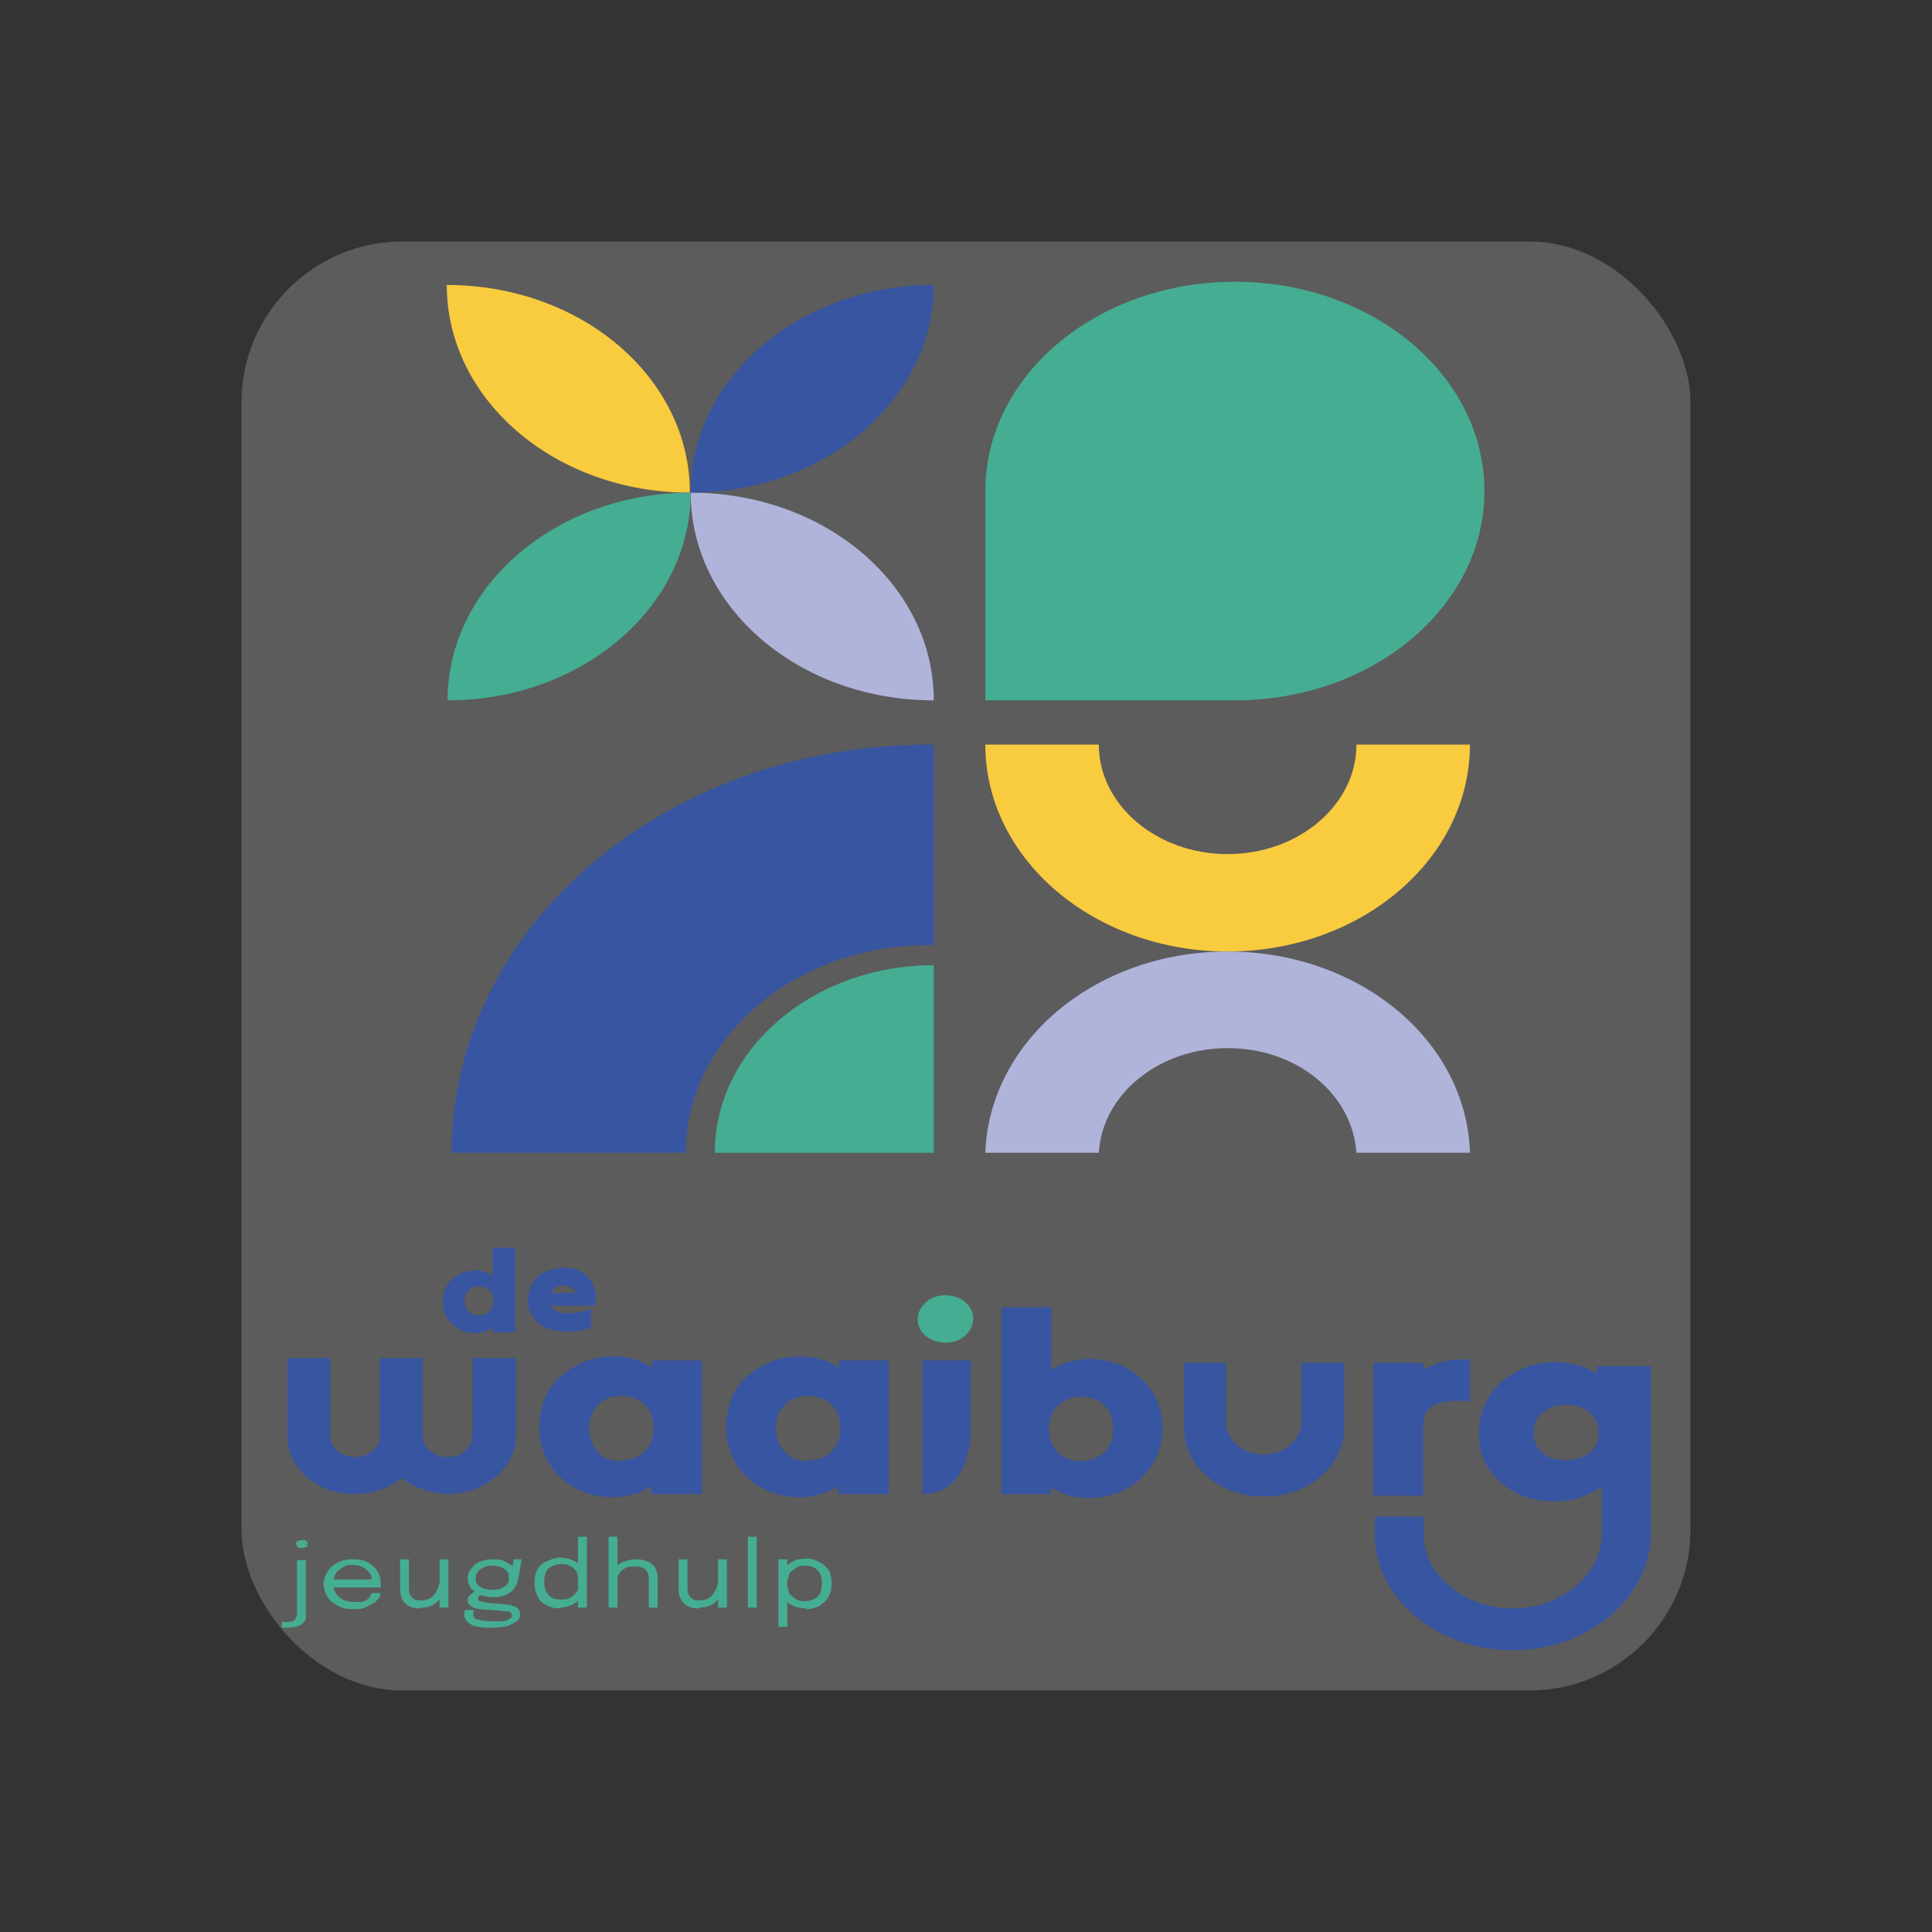 <?xml version="1.0" encoding="UTF-8"?>
<svg xmlns="http://www.w3.org/2000/svg" viewBox="0 0 24 24">
  <rect x="0" y="0" width="24" height="24" fill="#333333" stroke="none"/>
  <defs>
    <style>
      .cls-1 {
        fill: #f9cb3e;
      }

      .cls-2 {
        fill: #b0b4db;
      }

      .cls-3 {
        fill: #45ad92;
      }

      .cls-4 {
        fill: #3855a2;
      }

      .cls-5 {
        fill: #3855a1;
      }

      .cls-6 {
        fill: #fff;
        opacity: .2;
      }
    </style>
  </defs>
  <rect id="Rectangle" class="cls-6" x="3" y="3" width="18" height="18" rx="2" ry="2"/>
  <g id="Laag_5" data-name="Laag 5">
    <path class="cls-5" d="M5.87,16.87v.97c0,.14-.14,.26-.31,.26s-.31-.12-.31-.26v-.97s-.53,0-.53,0v.96s0,.01,0,.01c0,.14-.14,.26-.31,.26s-.31-.12-.31-.26v-.97s-.53,0-.53,0v.97c0,.4,.37,.72,.83,.72,.23,0,.43-.07,.59-.2,.15,.12,.35,.19,.57,.2,.46,0,.84-.32,.85-.71v-.98s-.53,0-.53,0h0Z"/>
    <path class="cls-5" d="M11.45,16.9h.61s0,.89,0,.89c0,0,0,.77-.6,.77v-1.66h0Z"/>
    <path class="cls-3" d="M12.09,16.38c0,.16-.15,.3-.34,.3-.19,0-.35-.12-.35-.29,0-.16,.15-.3,.34-.3,.19,0,.35,.12,.35,.29"/>
    <path class="cls-5" d="M8.09,18.56s0-.03,0-.05c0-.02,0-.03,0-.05-.06,.04-.13,.08-.21,.1-.08,.02-.16,.04-.25,.04-.13,0-.25-.02-.36-.06s-.21-.1-.3-.18c-.09-.08-.15-.17-.2-.28-.05-.11-.07-.23-.07-.36,0-.13,.03-.25,.07-.36,.05-.11,.12-.2,.2-.27s.19-.13,.3-.18c.11-.04,.23-.06,.36-.06,.09,0,.18,.01,.26,.04,.08,.02,.15,.06,.21,.1,0-.02,0-.03,0-.05,0-.01,0-.03,0-.04,.1,0,.21,0,.31,0,.11,0,.21,0,.31,0,0,.27,0,.55,0,.83,0,.28,0,.56,0,.83-.1,0-.2,0-.31,0-.11,0-.21,0-.31,0m-.38-.42c.12,0,.22-.04,.29-.11,.07-.07,.11-.17,.11-.29,0-.12-.04-.22-.11-.29-.07-.07-.17-.11-.29-.11-.12,0-.22,.04-.29,.11-.07,.07-.11,.17-.11,.29s.04,.22,.11,.3,.17,.11,.29,.11"/>
    <path class="cls-5" d="M13.06,18.56c-.1,0-.2,0-.31,0-.1,0-.21,0-.31,0,0-.38,0-.77,0-1.16s0-.78,0-1.16c.1,0,.2,0,.31,0,.1,0,.21,0,.31,0,0,.13,0,.26,0,.39,0,.13,0,.26,0,.39,.06-.04,.13-.08,.21-.1,.08-.02,.16-.04,.25-.04,.12,0,.24,.02,.35,.06,.11,.04,.21,.1,.3,.18s.15,.17,.2,.27c.05,.11,.07,.22,.07,.35,0,.13-.02,.24-.07,.35-.05,.11-.12,.2-.2,.28-.09,.08-.18,.14-.3,.18-.11,.04-.23,.06-.36,.06-.09,0-.17-.01-.25-.04-.08-.02-.15-.06-.21-.1,0,.01,0,.03,0,.05v.05m.38-.42c.12,0,.22-.04,.29-.11s.11-.17,.11-.29c0-.12-.03-.22-.11-.29-.07-.07-.17-.11-.29-.11-.12,0-.21,.04-.29,.11-.07,.07-.11,.17-.11,.29s.04,.22,.11,.29c.07,.07,.17,.11,.29,.11"/>
    <path class="cls-5" d="M16.17,16.93v.72c0,.23-.21,.42-.47,.42s-.47-.18-.47-.41v-.73h-.52v.82c0,.47,.46,.85,1,.84,.55,0,.99-.39,.99-.86v-.8h-.52Z"/>
    <path class="cls-5" d="M17.06,18.59c0-.27,0-.55,0-.83,0-.28,0-.56,0-.83,.1,0,.21,0,.31,0,.11,0,.21,0,.31,0v.09c.08-.05,.17-.08,.26-.11,.1-.02,.2-.03,.32-.02,0,.09,0,.17,0,.26,0,.09,0,.17,0,.26-.2-.02-.34,0-.44,.04-.1,.05-.14,.14-.14,.25,0,.14,0,.29,0,.44,0,.15,0,.29,0,.44-.1,0-.2,0-.31,0s-.21,0-.31,0"/>
    <path class="cls-5" d="M10.41,18.56s0-.03,0-.05c0-.02,0-.03,0-.05-.06,.04-.13,.08-.21,.1-.08,.02-.16,.04-.25,.04-.13,0-.25-.02-.36-.06-.11-.04-.21-.1-.3-.18-.09-.08-.15-.17-.2-.28-.05-.11-.07-.23-.07-.36,0-.13,.03-.25,.07-.36s.12-.2,.2-.27c.09-.08,.19-.13,.3-.18,.11-.04,.23-.06,.36-.06,.09,0,.18,.01,.26,.04,.08,.02,.15,.06,.21,.1,0-.02,0-.03,0-.05s0-.03,0-.04c.1,0,.21,0,.31,0,.11,0,.21,0,.31,0,0,.27,0,.55,0,.83,0,.28,0,.56,0,.83-.1,0-.2,0-.31,0-.11,0-.21,0-.31,0m-.38-.42c.12,0,.22-.04,.29-.11,.07-.07,.11-.17,.11-.29,0-.12-.04-.22-.11-.29-.07-.07-.17-.11-.29-.11-.12,0-.22,.04-.29,.11-.07,.07-.11,.17-.11,.29s.04,.22,.11,.3,.17,.11,.29,.11"/>
    <path class="cls-3" d="M12.24,8.7h3.1c1.71,0,3.1-1.16,3.1-2.6s-1.39-2.6-3.1-2.6-3.1,1.16-3.1,2.6v2.6h0Z"/>
    <path class="cls-2" d="M8.58,6.12h0c0,1.43,1.35,2.58,3.02,2.58,0-1.43-1.35-2.58-3.02-2.58"/>
    <path class="cls-1" d="M5.55,3.54h0c0,1.43,1.35,2.58,3.02,2.58,0-1.43-1.35-2.58-3.02-2.58"/>
    <path class="cls-5" d="M11.6,3.54h0c-1.67,0-3.02,1.16-3.02,2.58,1.67,0,3.02-1.16,3.02-2.58"/>
    <path class="cls-3" d="M8.58,6.12h0c-1.67,0-3.02,1.16-3.02,2.58,1.67,0,3.02-1.16,3.02-2.58"/>
    <path class="cls-5" d="M11.6,11.74v-2.49h-.06c-3.28,0-5.93,2.27-5.93,5.07h2.91c0-1.42,1.35-2.58,3.02-2.58"/>
    <path class="cls-3" d="M8.88,14.32h2.72v-2.33h0c-1.5,0-2.72,1.04-2.72,2.33"/>
    <path class="cls-1" d="M16.85,9.25c0,.75-.72,1.36-1.6,1.36s-1.6-.61-1.6-1.36h-1.41c0,1.42,1.35,2.57,3.01,2.57s3.01-1.15,3.01-2.57h-1.41Z"/>
    <path class="cls-2" d="M13.65,14.32c.04-.72,.74-1.3,1.6-1.3s1.55,.57,1.6,1.3h1.41c-.04-1.39-1.37-2.5-3.01-2.5s-2.96,1.11-3.01,2.5h1.41Z"/>
    <path class="cls-4" d="M19.75,18.04c-.07,.06-.17,.1-.29,.1-.12,0-.22-.03-.3-.09-.07-.06-.11-.15-.11-.25,0-.11,.04-.19,.11-.25,.07-.06,.17-.1,.3-.1s.21,.03,.29,.1,.11,.15,.11,.25-.04,.18-.11,.25m.75-1.08c-.11,0-.19,0-.31,0-.12,0-.24,0-.35,0v.09c-.07-.04-.15-.07-.23-.1-.09-.02-.18-.04-.28-.04-.13,0-.25,.02-.36,.06s-.22,.1-.31,.18c-.09,.08-.16,.17-.21,.28-.05,.11-.08,.23-.08,.36,0,.17,.04,.32,.12,.44s.19,.22,.33,.3c.14,.07,.3,.11,.48,.11,.11,0,.21-.01,.3-.04,.06-.02,.11-.04,.16-.06,.05-.03,.1-.05,.14-.09v.61c-.02,.51-.51,.91-1.11,.91-.56,0-1.03-.36-1.1-.82,0-.04-.01-.28-.01-.32h-.6s0,.28,0,.32c.07,.75,.81,1.34,1.71,1.34,.94,0,1.71-.65,1.72-1.45v-2.08"/>
    <path class="cls-5" d="M6.12,16.53v-.04s-.06,.04-.1,.05-.07,.02-.11,.02c-.06,0-.11,0-.16-.03-.05-.02-.1-.05-.13-.08-.04-.04-.07-.08-.09-.12-.02-.05-.03-.1-.03-.16s.01-.11,.03-.16c.02-.05,.05-.09,.09-.12,.04-.03,.08-.06,.13-.08s.1-.03,.16-.03c.04,0,.08,0,.11,.02,.04,.01,.07,.03,.1,.05v-.35h.28v1.05h-.28Zm-.17-.19c.05,0,.1-.02,.13-.05,.03-.03,.05-.08,.05-.13s-.02-.1-.05-.13c-.03-.03-.08-.05-.13-.05s-.1,.02-.13,.05c-.03,.03-.05,.08-.05,.13s.02,.1,.05,.13c.03,.03,.08,.05,.13,.05"/>
    <path class="cls-5" d="M7.35,16.49c-.08,.03-.15,.05-.23,.05s-.15,0-.22-.01c-.07-.01-.13-.04-.18-.07-.05-.03-.09-.08-.12-.13-.03-.05-.04-.11-.04-.18,0-.06,.01-.11,.03-.16,.02-.05,.05-.09,.09-.13s.09-.06,.14-.08c.06-.02,.12-.03,.18-.03,.06,0,.11,0,.16,.02s.09,.04,.12,.07c.03,.03,.06,.06,.08,.1s.03,.08,.04,.13,0,.1-.01,.15h-.56s.06,.06,.11,.08,.11,.02,.18,.01,.14-.02,.22-.05v.2h0Zm-.35-.52s-.06,0-.09,.02c-.03,.02-.05,.04-.06,.07h.31s-.03-.06-.06-.07c-.03-.01-.06-.02-.09-.02"/>
    <path class="cls-3" d="M3.56,20.22s-.02,0-.03,0c-.01,0-.02,0-.03,0v-.07s.01,0,.03,0c.01,0,.02,0,.03,0,.03,0,.05,0,.07-.01,.02,0,.03-.02,.04-.03,0-.01,.01-.03,.02-.04,0-.02,0-.03,0-.04v-.65h.11v.65s0,.05,0,.07c0,.02-.02,.04-.03,.06-.02,.02-.04,.03-.07,.04-.03,.01-.07,.02-.13,.02h0Zm.19-.99s-.04,0-.05-.01-.02-.02-.02-.04,0-.03,.02-.04c.02,0,.03-.01,.05-.01s.04,0,.05,.01c.01,0,.02,.02,.02,.04s0,.03-.02,.04c-.01,0-.03,.01-.05,.01h0Z"/>
    <path class="cls-3" d="M4.1,19.71v-.09h.54l-.02,.03h0s0-.08-.03-.11-.04-.05-.08-.07-.07-.03-.12-.03-.09,0-.13,.03-.07,.04-.09,.08-.03,.07-.03,.12,.01,.09,.03,.12c.02,.03,.05,.06,.09,.08,.04,.02,.08,.03,.13,.03,.04,0,.07,0,.1,0s.05-.02,.07-.03c.02-.01,.03-.02,.04-.04,0-.01,.01-.03,.02-.04h.11s-.01,.05-.03,.07c-.02,.02-.04,.05-.07,.06-.03,.02-.06,.03-.1,.05s-.09,.02-.14,.02c-.07,0-.13-.01-.19-.04-.05-.03-.1-.06-.13-.11-.03-.05-.05-.1-.05-.16s.02-.11,.05-.16,.07-.08,.13-.11c.05-.03,.12-.04,.19-.04s.13,.01,.18,.04,.09,.06,.12,.11,.04,.1,.04,.16c0,0,0,.01,0,.02,0,0,0,.02,0,.02h-.64Z"/>
    <path class="cls-3" d="M5.23,19.98c-.05,0-.09,0-.13-.02-.03-.01-.06-.03-.08-.06-.02-.02-.03-.05-.04-.08,0-.03-.01-.05-.01-.08v-.37h.11v.35s0,.06,.01,.08,.03,.05,.05,.06c.02,.02,.06,.02,.1,.02,.04,0,.08-.01,.11-.03s.05-.05,.07-.08c.02-.03,.03-.06,.03-.09l.07,.02s0,.07-.02,.1-.03,.06-.06,.09c-.03,.03-.06,.05-.09,.06-.04,.02-.08,.02-.12,.02h0Zm.23-.01v-.6h.11v.6h-.11Z"/>
    <path class="cls-3" d="M6.27,19.93s.07,0,.1,.02c.03,0,.05,.02,.07,.04,.02,.02,.02,.04,.02,.07,0,.03-.01,.06-.04,.08s-.06,.04-.12,.06c-.05,.01-.12,.02-.2,.02-.11,0-.2-.01-.25-.04s-.08-.07-.08-.11c0-.02,0-.03,0-.04,0-.01,0-.02,.01-.03h.11s0,.02-.01,.03c0,0,0,.02,0,.03,0,.03,.02,.05,.06,.06,.04,.01,.1,.02,.17,.02,.05,0,.1,0,.14,0s.06-.02,.08-.03,.03-.03,.03-.04c0-.02-.01-.04-.04-.05-.02,0-.05,0-.09-.01l-.27-.02s-.08-.01-.11-.04c-.03-.02-.04-.05-.04-.07,0-.02,0-.04,.02-.05,.01-.02,.02-.03,.04-.04,.01-.01,.03-.02,.04-.02l.09,.03s-.02,0-.04,.02c-.02,.01-.02,.02-.02,.04,0,.01,0,.03,.02,.03,.01,0,.04,.01,.08,.02l.25,.02h0Zm.1-.56h.11l-.04,.24s-.02,.08-.05,.12c-.03,.04-.06,.06-.1,.08s-.1,.03-.16,.03-.12-.01-.17-.03c-.05-.02-.08-.05-.11-.08-.03-.04-.04-.08-.04-.12s.01-.09,.04-.12c.03-.04,.06-.07,.11-.09s.1-.03,.16-.03c.05,0,.1,0,.14,.02s.07,.04,.1,.06c.02,.02,.04,.05,.04,.07h-.04s.02-.15,.02-.15h0Zm-.25,.38s.08,0,.11-.02c.03-.01,.05-.03,.07-.05,.02-.02,.02-.05,.02-.08s0-.06-.02-.08-.04-.04-.07-.05c-.03-.01-.07-.02-.11-.02s-.08,0-.11,.02-.06,.03-.07,.05c-.02,.02-.03,.05-.03,.08s0,.06,.02,.08,.04,.04,.07,.05c.03,.01,.07,.02,.11,.02h0Z"/>
    <path class="cls-3" d="M6.95,19.98c-.06,0-.11-.01-.16-.04-.05-.02-.09-.06-.11-.11-.03-.05-.04-.1-.04-.17s.01-.12,.04-.17c.03-.05,.07-.08,.12-.1,.05-.02,.1-.04,.16-.04s.1,.01,.15,.03,.09,.05,.11,.09c.03,.04,.04,.08,.04,.14h0s-.08,0-.08,0h0s0-.07-.03-.1c-.02-.03-.05-.05-.08-.06-.03-.02-.07-.02-.1-.02-.06,0-.11,.02-.15,.05s-.06,.09-.06,.17,.02,.13,.06,.17,.09,.05,.15,.05c.04,0,.07,0,.11-.02,.03-.02,.06-.04,.08-.07,.02-.03,.03-.06,.03-.09h.08c0,.05-.01,.1-.04,.14s-.06,.07-.11,.1c-.05,.02-.1,.04-.16,.04h0Zm.23-.01v-.88h.11v.88h-.11Z"/>
    <path class="cls-3" d="M7.56,19.97v-.88h.11v.88h-.11Zm.5,0v-.34c0-.06-.01-.1-.04-.13s-.07-.04-.14-.04c-.04,0-.08,0-.11,.02s-.06,.03-.07,.06c-.02,.02-.03,.05-.03,.08l-.07-.02s.01-.08,.04-.12,.06-.06,.11-.08,.1-.03,.15-.03c.08,0,.15,.02,.2,.06,.05,.04,.07,.1,.07,.18v.36h-.11Z"/>
    <path class="cls-3" d="M8.69,19.98c-.05,0-.09,0-.13-.02s-.06-.03-.08-.06c-.02-.02-.03-.05-.04-.08s-.01-.05-.01-.08v-.37h.11v.35s0,.06,.01,.08,.03,.05,.05,.06c.02,.02,.06,.02,.1,.02,.04,0,.08-.01,.11-.03s.05-.05,.07-.08c.02-.03,.03-.06,.03-.09l.07,.02s0,.07-.02,.1-.03,.06-.06,.09c-.03,.03-.06,.05-.09,.06s-.08,.02-.12,.02h0Zm.23-.01v-.6h.11v.6h-.11Z"/>
    <path class="cls-3" d="M9.4,19.09v.88h-.11v-.88h.11Z"/>
    <path class="cls-3" d="M9.67,20.21v-.84h.11v.84h-.11Zm.34-.23c-.05,0-.1-.01-.15-.03-.05-.02-.09-.05-.11-.09-.03-.04-.04-.09-.04-.14h0s.08,0,.08,0h0s0,.07,.03,.09,.05,.05,.08,.06c.03,.02,.07,.02,.1,.02,.06,0,.11-.02,.15-.05s.06-.09,.06-.17-.02-.13-.06-.17c-.04-.04-.09-.05-.15-.05-.04,0-.07,0-.1,.02s-.06,.04-.08,.06-.03,.06-.03,.09h-.08c0-.05,.01-.1,.04-.14,.03-.04,.07-.07,.11-.09,.05-.02,.1-.03,.15-.03s.11,.01,.16,.04c.05,.02,.09,.06,.12,.1s.04,.1,.04,.17-.01,.12-.04,.17c-.03,.05-.07,.08-.11,.11-.05,.02-.1,.04-.16,.04h0Z"/>
  </g>
</svg>